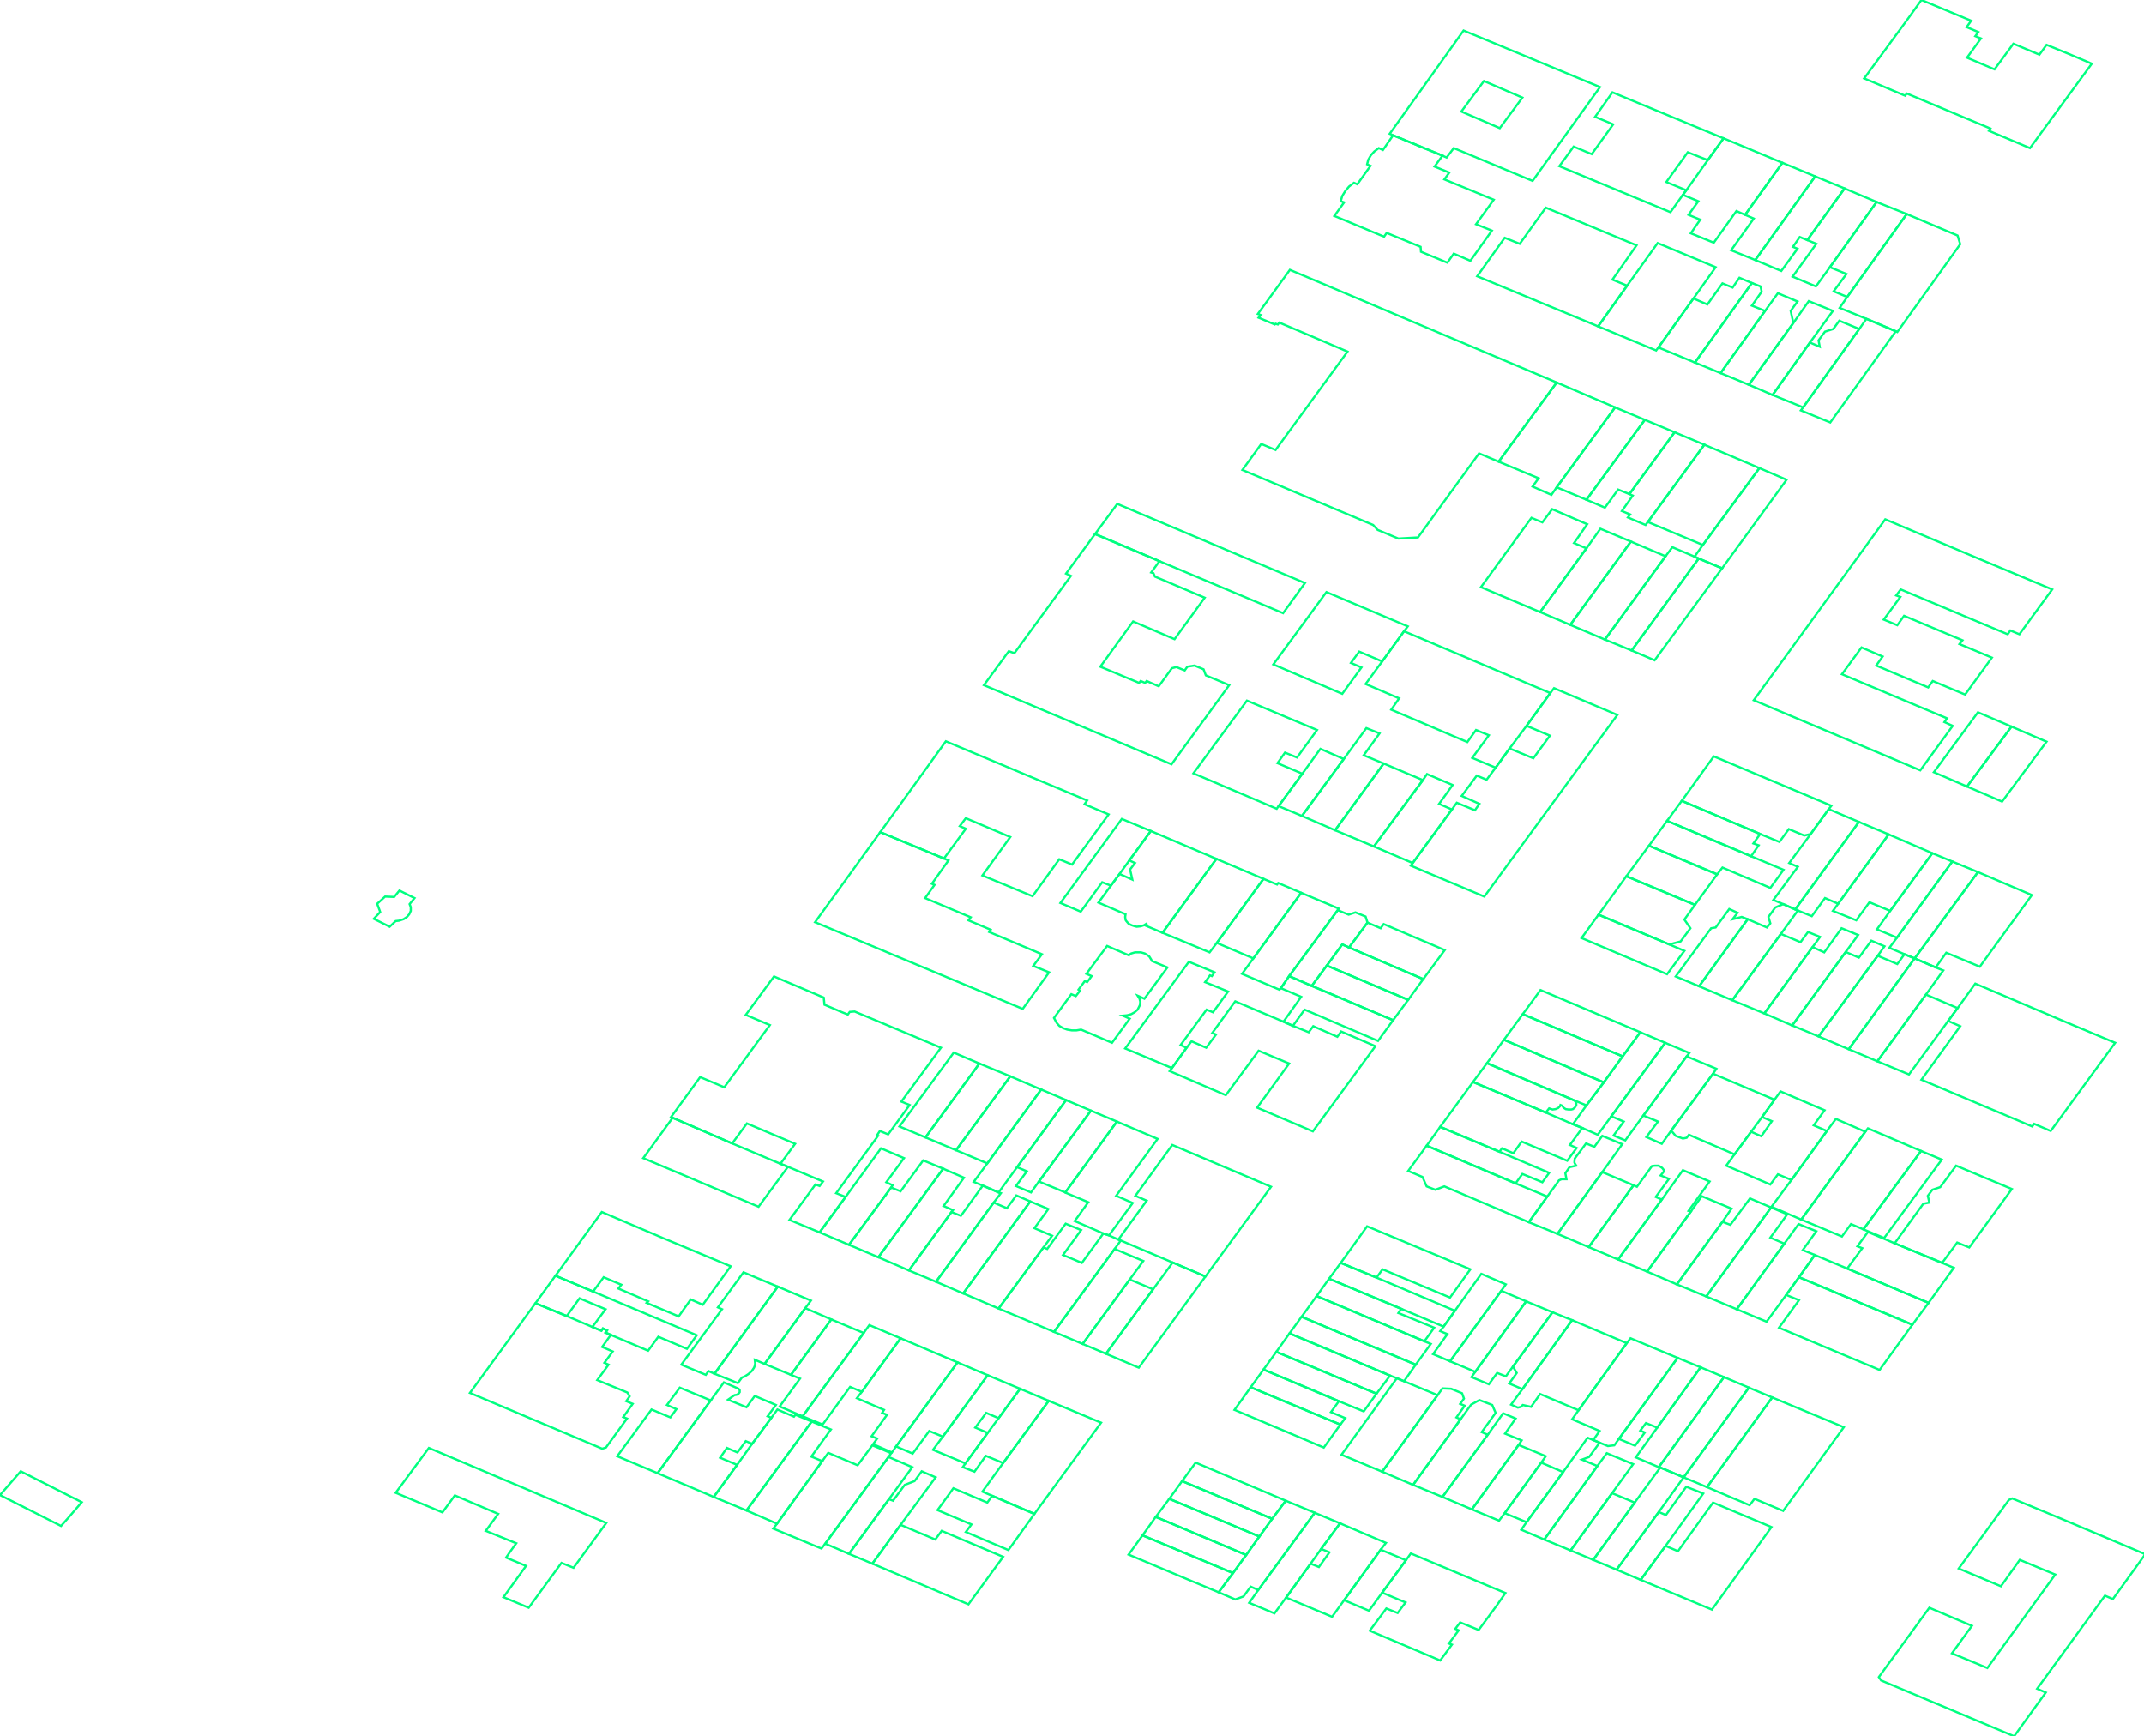<?xml version="1.0" encoding="iso-8859-1" standalone="no"?>
<!DOCTYPE svg PUBLIC "-//W3C//DTD SVG 1.0//EN" "http://www.w3.org/TR/2001/REC-SVG-20010904/DTD/svg10.dtd">
<svg xmlns="http://www.w3.org/2000/svg" width="988" height="800">
<path style="fill:rgb(255, 0, 0);fill-opacity:0;fill-rule:evenodd;stroke:rgb(0, 255, 128);stroke-width:1;" d="M 572.52, 216.54 L 581.203, 204.558 L 587.801, 207.337 L 620.968, 162.014 L 589.538, 148.643 L 588.843, 149.512 L 587.801, 149.164 L 587.454, 149.512 L 579.987, 146.386 L 581.029, 145.17 L 579.64, 144.649 L 594.4, 124.333 L 717.343, 176.254 L 690.601, 212.72 L 681.572, 208.9 L 653.44, 247.623 L 644.411, 248.144 L 634.86, 244.15 L 632.776, 241.893 L 572.52, 216.54 z "/>
<path style="fill:rgb(0, 255, 0);fill-opacity:0;fill-rule:evenodd;stroke:rgb(0, 255, 128);stroke-width:1;" d="M 808.161, 322.639 L 868.765, 239.288 L 911.656, 257.348 L 945.691, 271.587 L 930.584, 292.251 L 926.416, 290.514 L 925.201, 292.251 L 875.885, 271.587 L 873.801, 274.365 L 875.711, 275.06 L 868.07, 285.479 L 874.322, 288.083 L 877.447, 283.742 L 904.363, 295.029 L 902.974, 296.766 L 917.908, 303.017 L 905.578, 320.035 L 890.645, 313.783 L 888.561, 316.735 L 864.597, 306.664 L 867.549, 302.496 L 857.825, 298.329 L 848.795, 310.658 L 897.243, 330.975 L 896.028, 332.711 L 899.848, 334.448 L 884.914, 354.938 L 808.161, 322.639 z "/>
<path style="fill:rgb(0, 0, 255);fill-opacity:0;fill-rule:evenodd;stroke:rgb(0, 255, 128);stroke-width:1;" d="M 309.095, 514.869 L 322.639, 496.288 L 333.753, 500.977 L 354.764, 472.325 L 343.651, 467.636 L 356.675, 449.924 L 379.596, 459.648 L 379.944, 462.948 L 388.105, 466.421 L 390.71, 467.463 L 391.578, 466.247 L 393.835, 466.073 L 433.601, 482.744 L 415.368, 507.575 L 419.188, 509.138 L 409.29, 522.683 L 405.47, 521.12 L 404.081, 523.204 L 404.602, 523.377 L 385.327, 549.772 L 389.668, 551.509 L 377.686, 567.832 L 363.794, 562.101 L 375.776, 545.778 L 377.686, 546.473 L 379.249, 544.389 L 363.1, 537.617 L 359.627, 536.227 L 366.399, 527.024 L 344.172, 517.647 L 337.4, 526.85 L 309.963, 515.042 L 309.095, 514.869 z "/>
<path style="fill:rgb(255, 255, 0);fill-opacity:0;fill-rule:evenodd;stroke:rgb(0, 255, 128);stroke-width:1;" d="M 453.397, 315.694 L 464.858, 300.065 L 467.463, 300.933 L 493.51, 265.335 L 491.252, 264.293 L 504.623, 246.06 L 534.317, 258.563 L 530.497, 263.773 L 531.539, 264.12 L 532.234, 265.683 L 555.155, 275.407 L 541.263, 294.508 L 522.162, 286.347 L 507.054, 307.185 L 524.94, 314.652 L 525.635, 313.783 L 527.719, 314.652 L 528.413, 313.783 L 533.97, 316.214 L 540.048, 307.879 L 542.132, 307.358 L 545.952, 308.921 L 547.167, 307.185 L 550.467, 306.664 L 554.634, 308.4 L 555.676, 311.179 L 566.442, 315.694 L 539.874, 352.16 L 453.397, 315.694 z "/>
<path style="fill:rgb(255, 0, 0);fill-opacity:0;fill-rule:evenodd;stroke:rgb(0, 255, 128);stroke-width:1;" d="M 865.813, 772.737 L 889.082, 740.786 L 908.704, 749.121 L 899.501, 761.797 L 915.824, 768.57 L 947.081, 725.505 L 930.758, 718.732 L 922.075, 730.888 L 902.626, 722.726 L 925.722, 691.122 L 927.285, 690.428 L 950.727, 700.152 L 988.583, 716.128 L 973.649, 736.792 L 970.002, 735.229 L 938.745, 778.12 L 942.739, 779.857 L 928.153, 800 L 866.855, 774.3 L 865.813, 772.737 z "/>
<path style="fill:rgb(0, 255, 0);fill-opacity:0;fill-rule:evenodd;stroke:rgb(0, 255, 128);stroke-width:1;" d="M 375.602, 424.919 L 405.644, 383.417 L 434.99, 395.572 L 437.074, 396.44 L 429.433, 407.206 L 430.649, 407.727 L 426.308, 413.805 L 447.319, 422.661 L 446.277, 424.05 L 456.523, 428.392 L 455.828, 429.433 L 480.139, 439.679 L 476.145, 445.062 L 483.438, 448.014 L 471.283, 464.858 L 375.602, 424.919 z "/>
<path style="fill:rgb(0, 0, 255);fill-opacity:0;fill-rule:evenodd;stroke:rgb(0, 255, 128);stroke-width:1;" d="M 405.644, 383.417 L 435.858, 341.567 L 500.977, 368.83 L 499.761, 370.567 L 510.875, 375.255 L 494.031, 398.35 L 488.127, 395.919 L 475.798, 412.937 L 452.702, 403.386 L 465.552, 385.674 L 445.062, 376.992 L 442.283, 380.638 L 445.062, 381.854 L 434.99, 395.572 L 405.644, 383.417 z "/>
<path style="fill:rgb(255, 255, 0);fill-opacity:0;fill-rule:evenodd;stroke:rgb(0, 255, 128);stroke-width:1;" d="M 885.435, 497.504 L 903.321, 472.846 L 897.764, 470.415 L 902.105, 464.511 L 910.267, 453.223 L 950.727, 470.415 L 974.691, 480.486 L 944.997, 521.12 L 937.356, 517.821 L 936.488, 519.036 L 885.435, 497.504 z "/>
<path style="fill:rgb(255, 0, 0);fill-opacity:0;fill-rule:evenodd;stroke:rgb(0, 255, 128);stroke-width:1;" d="M 650.141, 398.871 L 651.009, 397.656 L 669.069, 372.998 L 671.326, 369.872 L 679.661, 373.345 L 681.745, 370.393 L 673.584, 366.746 L 680.53, 357.369 L 685.044, 359.279 L 689.212, 353.723 L 695.637, 344.867 L 706.577, 349.381 L 714.217, 338.962 L 703.451, 334.448 L 714.391, 319.34 L 716.128, 317.083 L 745.301, 329.412 L 734.708, 343.825 L 684.003, 413.11 L 650.141, 398.871 z "/>
<path style="fill:rgb(0, 255, 0);fill-opacity:0;fill-rule:evenodd;stroke:rgb(0, 255, 128);stroke-width:1;" d="M 216.54, 641.806 L 246.755, 600.478 L 261.168, 606.382 L 272.976, 611.417 L 277.143, 613.154 L 277.838, 612.112 L 279.748, 612.98 L 279.054, 614.022 L 281.485, 615.064 L 277.491, 620.621 L 282.353, 622.705 L 278.533, 627.914 L 280.443, 628.782 L 275.233, 635.902 L 289.125, 641.632 L 290.167, 643.369 L 288.604, 645.626 L 291.556, 646.842 L 287.215, 652.919 L 288.952, 653.614 L 279.227, 666.985 L 277.491, 667.506 L 216.54, 641.806 z "/>
<path style="fill:rgb(0, 0, 255);fill-opacity:0;fill-rule:evenodd;stroke:rgb(0, 255, 128);stroke-width:1;" d="M 539.006, 493.51 L 540.048, 492.121 L 546.82, 482.744 L 549.077, 479.792 L 555.85, 482.744 L 560.365, 476.666 L 558.628, 475.971 L 569.221, 461.385 L 591.448, 470.762 L 595.789, 472.672 L 603.082, 475.624 L 605.166, 472.846 L 616.28, 477.708 L 618.016, 475.277 L 633.818, 482.049 L 604.992, 521.294 L 579.292, 510.354 L 594.053, 490.037 L 579.987, 484.133 L 564.88, 504.623 L 539.006, 493.51 z "/>
<path style="fill:rgb(255, 255, 0);fill-opacity:0;fill-rule:evenodd;stroke:rgb(0, 255, 128);stroke-width:1;" d="M 629.303, 315.173 L 636.944, 304.754 L 647.015, 290.862 L 714.391, 319.34 L 703.451, 334.448 L 695.637, 344.867 L 689.212, 353.723 L 678.446, 349.208 L 686.086, 338.789 L 680.182, 336.358 L 676.188, 341.914 L 641.111, 326.981 L 644.758, 321.771 L 629.303, 315.173 z "/>
<path style="fill:rgb(255, 0, 0);fill-opacity:0;fill-rule:evenodd;stroke:rgb(0, 255, 128);stroke-width:1;" d="M 182.331, 687.823 L 197.612, 667.159 L 279.401, 701.715 L 264.293, 722.379 L 258.737, 720.122 L 243.629, 740.786 L 231.995, 735.924 L 242.414, 721.511 L 233.21, 717.69 L 235.12, 714.912 L 237.899, 711.092 L 223.833, 705.361 L 229.564, 697.547 L 209.594, 689.038 L 203.864, 696.853 L 182.331, 687.823 z "/>
<path style="fill:rgb(0, 255, 0);fill-opacity:0;fill-rule:evenodd;stroke:rgb(0, 255, 128);stroke-width:1;" d="M 614.89, 99.501 L 619.405, 93.249 L 617.842, 92.728 L 618.537, 90.297 L 619.926, 88.04 L 621.663, 85.956 L 623.92, 84.22 L 625.483, 84.914 L 631.561, 76.406 L 629.998, 75.711 L 630.519, 73.627 L 631.734, 71.543 L 633.297, 69.807 L 635.381, 68.244 L 637.291, 69.112 L 641.98, 62.34 L 664.728, 71.717 L 661.081, 76.753 L 667.853, 79.531 L 665.596, 82.657 L 688.344, 92.034 L 680.182, 103.321 L 687.476, 106.273 L 677.578, 120.165 L 669.937, 116.866 L 666.985, 121.033 L 654.83, 115.997 L 654.656, 113.74 L 639.028, 107.315 L 637.812, 109.051 L 614.89, 99.501 z "/>
<path style="fill:rgb(0, 0, 255);fill-opacity:0;fill-rule:evenodd;stroke:rgb(0, 255, 128);stroke-width:1;" d="M 515.39, 571.131 L 528.413, 553.245 L 523.204, 550.988 L 540.221, 527.545 L 585.717, 546.82 L 555.502, 588.148 L 540.395, 581.723 L 515.39, 571.131 z "/>
<path style="fill:rgb(255, 255, 0);fill-opacity:0;fill-rule:evenodd;stroke:rgb(0, 255, 128);stroke-width:1;" d="M 680.703, 127.285 L 693.38, 109.572 L 700.326, 112.351 L 712.307, 95.68 L 754.157, 113.045 L 743.043, 128.847 L 749.815, 131.626 L 736.445, 150.38 L 680.703, 127.285 z "/>
<path style="fill:rgb(255, 0, 0);fill-opacity:0;fill-rule:evenodd;stroke:rgb(0, 255, 128);stroke-width:1;" d="M 255.958, 587.801 L 277.317, 558.455 L 305.448, 570.436 L 336.705, 583.46 L 323.855, 601.172 L 318.298, 598.741 L 312.741, 606.555 L 297.981, 600.304 L 298.676, 599.609 L 284.958, 593.705 L 286.347, 591.969 L 278.185, 588.496 L 273.323, 595.094 L 255.958, 587.801 z "/>
<path style="fill:rgb(0, 255, 0);fill-opacity:0;fill-rule:evenodd;stroke:rgb(0, 255, 128);stroke-width:1;" d="M 718.559, 76.579 L 725.157, 67.549 L 733.493, 71.022 L 743.39, 57.304 L 735.055, 53.831 L 743.043, 42.544 L 794.27, 63.729 L 786.976, 73.801 L 777.773, 70.154 L 767.875, 83.872 L 777.078, 87.693 L 775.516, 89.776 L 769.785, 97.764 L 718.559, 76.579 z "/>
<path style="fill:rgb(0, 0, 255);fill-opacity:0;fill-rule:evenodd;stroke:rgb(0, 255, 128);stroke-width:1;" d="M 786.629, 685.218 L 816.67, 643.89 L 849.664, 657.608 L 821.706, 696.158 L 808.509, 690.601 L 806.251, 693.553 L 786.629, 685.218 z "/>
<path style="fill:rgb(255, 255, 0);fill-opacity:0;fill-rule:evenodd;stroke:rgb(0, 255, 128);stroke-width:1;" d="M 631.213, 751.378 L 638.854, 741.133 L 644.063, 743.217 L 647.71, 738.355 L 636.944, 733.84 L 647.884, 718.906 L 650.141, 715.78 L 693.727, 734.013 L 689.733, 739.744 L 681.398, 751.031 L 672.889, 747.558 L 670.632, 750.51 L 672.194, 751.205 L 667.68, 757.282 L 669.069, 757.803 L 663.686, 765.097 L 631.213, 751.378 z "/>
<path style="fill:rgb(255, 0, 0);fill-opacity:0;fill-rule:evenodd;stroke:rgb(0, 255, 128);stroke-width:1;" d="M 504.623, 246.06 L 514.869, 232.168 L 601.346, 268.635 L 591.274, 282.527 L 534.317, 258.563 L 504.623, 246.06 z "/>
<path style="fill:rgb(0, 255, 0);fill-opacity:0;fill-rule:evenodd;stroke:rgb(0, 255, 128);stroke-width:1;" d="M 549.946, 356.327 L 574.604, 322.813 L 606.903, 336.358 L 597.699, 349.034 L 592.142, 346.777 L 588.669, 351.639 L 600.13, 356.501 L 589.19, 371.435 L 588.322, 372.65 L 549.946, 356.327 z "/>
<path style="fill:rgb(0, 0, 255);fill-opacity:0;fill-rule:evenodd;stroke:rgb(0, 255, 128);stroke-width:1;" d="M 847.753, 141.871 L 851.226, 136.835 L 878.663, 98.632 L 902.105, 108.53 L 903.321, 112.524 L 874.322, 152.985 L 873.627, 152.637 L 860.082, 146.907 L 847.753, 141.871 z "/>
<path style="fill:rgb(255, 255, 0);fill-opacity:0;fill-rule:evenodd;stroke:rgb(0, 255, 128);stroke-width:1;" d="M 586.759, 306.143 L 611.244, 272.802 L 648.752, 288.604 L 647.015, 290.862 L 636.944, 304.754 L 626.351, 300.239 L 622.531, 305.448 L 627.393, 307.532 L 618.537, 319.687 L 586.759, 306.143 z "/>
<path style="fill:rgb(255, 0, 0);fill-opacity:0;fill-rule:evenodd;stroke:rgb(0, 255, 128);stroke-width:1;" d="M 756.067, 727.936 L 767.528, 712.307 L 773.258, 714.738 L 789.407, 692.338 L 816.323, 703.625 L 788.886, 741.654 L 756.067, 727.936 z "/>
<path style="fill:rgb(0, 255, 0);fill-opacity:0;fill-rule:evenodd;stroke:rgb(0, 255, 128);stroke-width:1;" d="M 774.995, 369.004 L 789.755, 348.513 L 843.933, 371.261 L 842.718, 372.824 L 834.382, 384.285 L 831.43, 384.979 L 824.311, 382.027 L 819.97, 387.931 L 811.114, 384.285 L 774.995, 369.004 z "/>
<path style="fill:rgb(0, 0, 255);fill-opacity:0;fill-rule:evenodd;stroke:rgb(0, 255, 128);stroke-width:1;" d="M 690.601, 212.72 L 717.343, 176.254 L 744.259, 187.714 L 717.343, 224.528 L 714.912, 228.001 L 706.23, 224.181 L 709.008, 220.36 L 690.601, 212.72 z "/>
<path style="fill:rgb(255, 255, 0);fill-opacity:0;fill-rule:evenodd;stroke:rgb(0, 255, 128);stroke-width:1;" d="M 736.445, 150.38 L 749.815, 131.626 L 763.881, 112.003 L 790.623, 123.117 L 780.378, 137.53 L 764.228, 160.104 L 763.186, 161.493 L 736.445, 150.38 z "/>
<path style="fill:rgb(255, 0, 0);fill-opacity:0;fill-rule:evenodd;stroke:rgb(0, 255, 128);stroke-width:1;" d="M 819.796, 611.765 L 828.999, 599.088 L 823.095, 596.657 L 828.999, 588.496 L 881.268, 610.376 L 866.16, 631.213 L 819.796, 611.765 z "/>
<path style="fill:rgb(0, 255, 0);fill-opacity:0;fill-rule:evenodd;stroke:rgb(0, 255, 128);stroke-width:1;" d="M 452.702, 687.302 L 462.253, 674.105 L 483.265, 645.453 L 507.402, 655.524 L 476.666, 697.547 L 457.217, 689.212 L 452.702, 687.302 z "/>
<path style="fill:rgb(0, 0, 255);fill-opacity:0;fill-rule:evenodd;stroke:rgb(0, 255, 128);stroke-width:1;" d="M 506.186, 415.889 L 511.917, 408.075 L 515.911, 402.692 L 521.815, 405.296 L 520.773, 400.608 L 523.03, 397.656 L 520.425, 396.44 L 530.323, 382.896 L 560.538, 395.746 L 535.707, 429.781 L 527.892, 426.481 L 528.587, 425.44 L 527.198, 426.308 L 525.635, 426.829 L 523.898, 427.002 L 523.03, 426.829 L 521.467, 426.308 L 520.078, 425.613 L 519.036, 424.398 L 518.689, 423.877 L 518.515, 422.488 L 518.689, 421.272 L 506.186, 415.889 z "/>
<path style="fill:rgb(255, 255, 0);fill-opacity:0;fill-rule:evenodd;stroke:rgb(0, 255, 128);stroke-width:1;" d="M 830.041, 561.928 L 859.562, 521.467 L 860.777, 519.904 L 885.262, 530.323 L 858.693, 566.442 L 852.963, 564.011 L 848.795, 569.742 L 830.041, 561.928 z "/>
<path style="fill:rgb(255, 0, 0);fill-opacity:0;fill-rule:evenodd;stroke:rgb(0, 255, 128);stroke-width:1;" d="M 296.418, 533.623 L 309.963, 515.042 L 337.4, 526.85 L 359.627, 536.227 L 363.1, 537.617 L 349.555, 556.023 L 296.418, 533.623 z "/>
<path style="fill:rgb(0, 255, 0);fill-opacity:0;fill-rule:evenodd;stroke:rgb(0, 255, 128);stroke-width:1;" d="M 303.017, 678.793 L 327.502, 645.279 L 333.579, 636.944 L 340.004, 639.722 L 340.352, 639.896 L 340.873, 640.59 L 340.873, 641.459 L 340.352, 642.153 L 339.483, 642.674 L 338.442, 642.848 L 335.489, 644.932 L 343.998, 648.405 L 347.819, 643.195 L 357.543, 647.363 L 353.723, 652.572 L 355.459, 653.267 L 346.603, 665.249 L 343.651, 664.033 L 339.831, 669.242 L 334.969, 667.159 L 331.843, 671.674 L 339.657, 674.973 L 328.891, 689.733 L 303.017, 678.793 z "/>
<path style="fill:rgb(0, 0, 255);fill-opacity:0;fill-rule:evenodd;stroke:rgb(0, 255, 128);stroke-width:1;" d="M 682.44, 270.545 L 705.709, 238.593 L 710.745, 240.677 L 715.259, 234.6 L 731.409, 241.545 L 725.331, 250.228 L 731.061, 252.659 L 709.703, 282.006 L 682.44, 270.545 z "/>
<path style="fill:rgb(255, 255, 0);fill-opacity:0;fill-rule:evenodd;stroke:rgb(0, 255, 128);stroke-width:1;" d="M 663.686, 519.21 L 678.793, 498.546 L 712.307, 512.611 L 724.81, 517.994 L 729.151, 519.731 L 723.421, 527.545 L 726.547, 528.934 L 722.205, 534.838 L 701.194, 525.982 L 697.374, 531.365 L 692.164, 529.108 L 690.949, 530.671 L 663.686, 519.21 z "/>
<path style="fill:rgb(255, 0, 0);fill-opacity:0;fill-rule:evenodd;stroke:rgb(0, 255, 128);stroke-width:1;" d="M 873.106, 572.867 L 886.303, 554.634 L 889.082, 554.113 L 888.387, 550.988 L 890.471, 548.209 L 894.118, 546.994 L 901.411, 537.096 L 927.111, 547.862 L 907.489, 574.778 L 901.932, 572.52 L 894.986, 581.897 L 873.106, 572.867 z "/>
<path style="fill:rgb(0, 255, 0);fill-opacity:0;fill-rule:evenodd;stroke:rgb(0, 255, 128);stroke-width:1;" d="M 485.696, 469.025 L 493.684, 458.086 L 495.767, 458.954 L 497.677, 456.523 L 496.983, 456.002 L 499.935, 452.008 L 500.977, 452.529 L 503.061, 449.75 L 500.629, 448.708 L 510.18, 435.858 L 520.252, 440.2 L 520.425, 439.852 L 521.294, 439.331 L 523.03, 438.811 L 523.898, 438.811 L 525.809, 438.811 L 527.545, 439.331 L 528.413, 439.852 L 529.629, 440.721 L 530.497, 442.11 L 530.844, 442.804 L 537.964, 445.756 L 527.371, 460.169 L 524.246, 458.78 L 525.114, 460.169 L 525.461, 461.558 L 525.288, 463.121 L 524.593, 464.511 L 524.246, 465.205 L 522.857, 466.421 L 521.294, 467.289 L 519.384, 467.81 L 517.473, 467.984 L 520.599, 469.373 L 512.438, 480.486 L 498.198, 474.409 L 496.115, 474.756 L 493.857, 474.756 L 491.773, 474.409 L 489.863, 473.714 L 488.127, 472.672 L 486.911, 471.283 L 485.696, 469.025 z "/>
<path style="fill:rgb(0, 0, 255);fill-opacity:0;fill-rule:evenodd;stroke:rgb(0, 255, 128);stroke-width:1;" d="M 460.169, 602.909 L 480.834, 574.778 L 482.57, 575.472 L 491.079, 563.838 L 498.198, 566.79 L 489.863, 578.25 L 498.546, 581.897 L 508.444, 568.353 L 511.048, 569.221 L 516.432, 571.652 L 513.653, 575.472 L 485.696, 613.675 L 460.169, 602.909 z "/>
<path style="fill:rgb(255, 255, 0);fill-opacity:0;fill-rule:evenodd;stroke:rgb(0, 255, 128);stroke-width:1;" d="M 401.997, 720.469 L 415.021, 702.583 L 430.996, 709.355 L 433.948, 705.361 L 462.253, 717.343 L 446.277, 739.223 L 401.997, 720.469 z "/>
<path style="fill:rgb(255, 0, 0);fill-opacity:0;fill-rule:evenodd;stroke:rgb(0, 255, 128);stroke-width:1;" d="M 759.366, 240.504 L 785.414, 204.906 L 810.766, 215.672 L 784.719, 251.096 L 759.366, 240.504 z "/>
<path style="fill:rgb(0, 255, 0);fill-opacity:0;fill-rule:evenodd;stroke:rgb(0, 255, 128);stroke-width:1;" d="M 882.31, 441.589 L 911.483, 401.823 L 936.314, 412.416 L 912.351, 445.409 L 896.896, 438.984 L 892.034, 445.756 L 882.31, 441.589 z "/>
<path style="fill:rgb(0, 0, 255);fill-opacity:0;fill-rule:evenodd;stroke:rgb(0, 255, 128);stroke-width:1;" d="M 394.877, 644.237 L 397.135, 641.285 L 415.021, 616.627 L 441.242, 627.74 L 412.937, 666.464 L 411.027, 669.242 L 402.344, 665.422 L 404.254, 662.817 L 401.65, 661.776 L 408.769, 651.878 L 406.512, 651.009 L 407.38, 649.62 L 394.877, 644.237 z "/>
<path style="fill:rgb(255, 255, 0);fill-opacity:0;fill-rule:evenodd;stroke:rgb(0, 255, 128);stroke-width:1;" d="M 775.516, 89.776 L 777.078, 87.693 L 786.976, 73.801 L 794.27, 63.729 L 821.359, 75.016 L 804.168, 98.98 L 800.174, 97.243 L 789.755, 111.83 L 779.162, 107.489 L 783.503, 101.237 L 778.12, 98.98 L 782.635, 92.728 L 775.516, 89.776 z "/>
<path style="fill:rgb(255, 0, 0);fill-opacity:0;fill-rule:evenodd;stroke:rgb(0, 255, 128);stroke-width:1;" d="M 356.327, 704.32 L 358.064, 702.062 L 378.902, 673.236 L 381.68, 669.416 L 395.225, 675.147 L 401.997, 665.943 L 410.679, 669.59 L 409.464, 671.326 L 380.291, 711.265 L 378.554, 713.523 L 356.327, 704.32 z "/>
<path style="fill:rgb(0, 255, 0);fill-opacity:0;fill-rule:evenodd;stroke:rgb(0, 255, 128);stroke-width:1;" d="M 724.463, 653.961 L 727.415, 649.794 L 749.642, 618.884 L 751.378, 616.627 L 773.084, 625.657 L 745.995, 662.991 L 743.911, 665.943 L 740.959, 666.29 L 737.139, 664.728 L 734.187, 663.512 L 737.139, 659.344 L 724.463, 653.961 z "/>
<path style="fill:rgb(0, 0, 255);fill-opacity:0;fill-rule:evenodd;stroke:rgb(0, 255, 128);stroke-width:1;" d="M 696.332, 647.189 L 701.541, 640.069 L 724.463, 608.292 L 749.642, 618.884 L 727.415, 649.794 L 709.703, 642.327 L 705.535, 648.231 L 701.715, 647.363 L 700.847, 648.231 L 699.457, 648.578 L 696.332, 647.189 z "/>
<path style="fill:rgb(255, 255, 0);fill-opacity:0;fill-rule:evenodd;stroke:rgb(0, 255, 128);stroke-width:1;" d="M 795.485, 537.096 L 799.305, 531.886 L 806.946, 521.467 L 811.634, 523.551 L 816.497, 516.605 L 811.982, 514.695 L 817.712, 506.707 L 820.491, 502.887 L 840.807, 511.569 L 835.772, 518.515 L 841.849, 521.12 L 825.526, 543.694 L 819.275, 541.09 L 815.802, 545.778 L 795.485, 537.096 z "/>
<path style="fill:rgb(255, 0, 0);fill-opacity:0;fill-rule:evenodd;stroke:rgb(0, 255, 128);stroke-width:1;" d="M 490.731, 549.425 L 490.905, 549.425 L 514.695, 516.779 L 533.449, 524.767 L 514.348, 550.988 L 521.988, 554.287 L 511.048, 569.221 L 508.444, 568.353 L 495.246, 562.622 L 501.498, 553.94 L 490.731, 549.425 z "/>
<path style="fill:rgb(0, 255, 0);fill-opacity:0;fill-rule:evenodd;stroke:rgb(0, 255, 128);stroke-width:1;" d="M 518.515, 483.091 L 547.862, 443.152 L 559.67, 448.014 L 558.455, 449.75 L 557.586, 449.403 L 555.329, 452.529 L 565.921, 456.87 L 558.975, 466.421 L 556.023, 465.205 L 544.042, 481.528 L 546.82, 482.744 L 540.048, 492.121 L 518.515, 483.091 z "/>
<path style="fill:rgb(0, 0, 255);fill-opacity:0;fill-rule:evenodd;stroke:rgb(0, 255, 128);stroke-width:1;" d="M 535.707, 429.781 L 560.538, 395.746 L 582.244, 404.949 L 560.712, 434.469 L 557.413, 438.811 L 535.707, 429.781 z "/>
<path style="fill:rgb(255, 255, 0);fill-opacity:0;fill-rule:evenodd;stroke:rgb(0, 255, 128);stroke-width:1;" d="M 770.132, 520.946 L 789.407, 494.725 L 817.712, 506.707 L 811.982, 514.695 L 806.946, 521.467 L 799.305, 531.886 L 778.294, 522.857 L 777.252, 524.246 L 775.516, 524.593 L 772.216, 523.377 L 770.132, 520.946 z "/>
<path style="fill:rgb(255, 0, 0);fill-opacity:0;fill-rule:evenodd;stroke:rgb(0, 255, 128);stroke-width:1;" d="M 592.663, 736.097 L 603.951, 720.469 L 607.771, 722.032 L 612.633, 715.259 L 608.813, 713.697 L 617.495, 701.888 L 638.68, 710.918 L 636.249, 714.044 L 619.405, 737.313 L 613.848, 744.953 L 592.663, 736.097 z "/>
<path style="fill:rgb(0, 255, 0);fill-opacity:0;fill-rule:evenodd;stroke:rgb(0, 255, 128);stroke-width:1;" d="M 617.842, 581.897 L 629.998, 565.053 L 677.578, 584.849 L 668.201, 597.873 L 637.117, 584.849 L 634.339, 588.669 L 617.842, 581.897 z "/>
<path style="fill:rgb(0, 0, 255);fill-opacity:0;fill-rule:evenodd;stroke:rgb(0, 255, 128);stroke-width:1;" d="M 648.926, 539.527 L 657.434, 527.892 L 698.415, 545.257 L 713.002, 551.335 L 704.493, 563.143 L 665.596, 546.646 L 661.428, 548.209 L 657.434, 546.646 L 655.524, 542.305 L 648.926, 539.527 z "/>
<path style="fill:rgb(255, 255, 0);fill-opacity:0;fill-rule:evenodd;stroke:rgb(0, 255, 128);stroke-width:1;" d="M 618.19, 670.284 L 643.716, 635.034 L 647.015, 636.423 L 662.47, 642.848 L 636.944, 678.099 L 618.19, 670.284 z "/>
<path style="fill:rgb(255, 0, 0);fill-opacity:0;fill-rule:evenodd;stroke:rgb(0, 255, 128);stroke-width:1;" d="M 572.346, 448.708 L 577.556, 441.589 L 599.609, 411.374 L 616.974, 418.667 L 616.453, 419.362 L 594.053, 449.75 L 590.232, 455.307 L 589.538, 456.002 L 572.346, 448.708 z "/>
<path style="fill:rgb(0, 255, 0);fill-opacity:0;fill-rule:evenodd;stroke:rgb(0, 255, 128);stroke-width:1;" d="M 509.659, 623.746 L 531.365, 594.053 L 540.395, 581.723 L 555.502, 588.148 L 524.767, 630.171 L 509.659, 623.746 z "/>
<path style="fill:rgb(0, 0, 255);fill-opacity:0;fill-rule:evenodd;stroke:rgb(0, 255, 128);stroke-width:1;" d="M 246.755, 600.478 L 255.958, 587.801 L 273.323, 595.094 L 321.077, 615.238 L 316.562, 621.489 L 303.364, 615.932 L 298.676, 622.357 L 281.485, 615.064 L 279.054, 614.022 L 279.748, 612.98 L 277.838, 612.112 L 277.143, 613.154 L 272.976, 611.417 L 279.054, 603.256 L 267.072, 598.22 L 261.168, 606.382 L 246.755, 600.478 z "/>
<path style="fill:rgb(255, 255, 0);fill-opacity:0;fill-rule:evenodd;stroke:rgb(0, 255, 128);stroke-width:1;" d="M 844.628, 419.709 L 847.059, 416.41 L 870.328, 384.458 L 890.471, 393.141 L 871.022, 419.709 L 861.472, 415.715 L 855.394, 424.05 L 844.628, 419.709 z "/>
<path style="fill:rgb(255, 0, 0);fill-opacity:0;fill-rule:evenodd;stroke:rgb(0, 255, 128);stroke-width:1;" d="M 443.846, 595.963 L 474.756, 553.592 L 483.091, 557.065 L 476.666, 565.921 L 484.827, 569.394 L 480.834, 574.778 L 460.169, 602.909 L 443.846, 595.963 z "/>
<path style="fill:rgb(0, 255, 0);fill-opacity:0;fill-rule:evenodd;stroke:rgb(0, 255, 128);stroke-width:1;" d="M 851.226, 584.502 L 858.172, 575.125 L 855.915, 574.257 L 860.777, 567.658 L 873.106, 572.867 L 894.986, 581.897 L 900.369, 584.155 L 888.735, 600.304 L 851.226, 584.502 z "/>
<path style="fill:rgb(0, 0, 255);fill-opacity:0;fill-rule:evenodd;stroke:rgb(0, 255, 128);stroke-width:1;" d="M 328.891, 689.733 L 339.657, 674.973 L 346.603, 665.249 L 355.459, 653.267 L 358.237, 649.446 L 365.878, 652.746 L 366.573, 651.878 L 374.04, 655.003 L 343.998, 695.984 L 328.891, 689.733 z "/>
<path style="fill:rgb(255, 255, 0);fill-opacity:0;fill-rule:evenodd;stroke:rgb(0, 255, 128);stroke-width:1;" d="M 723.595, 287.91 L 751.552, 249.533 L 767.528, 256.306 L 739.57, 294.682 L 723.595, 287.91 z "/>
<path style="fill:rgb(255, 0, 0);fill-opacity:0;fill-rule:evenodd;stroke:rgb(0, 255, 128);stroke-width:1;" d="M 313.957, 628.782 L 332.711, 603.256 L 330.801, 602.388 L 342.609, 586.238 L 358.411, 592.837 L 329.238, 632.95 L 326.46, 631.734 L 325.244, 633.471 L 313.957, 628.782 z "/>
<path style="fill:rgb(0, 255, 0);fill-opacity:0;fill-rule:evenodd;stroke:rgb(0, 255, 128);stroke-width:1;" d="M 736.618, 421.446 L 749.468, 403.733 L 781.072, 416.931 L 776.21, 423.703 L 778.988, 427.697 L 774.474, 433.775 L 769.264, 435.164 L 736.618, 421.446 z "/>
<path style="fill:rgb(0, 0, 255);fill-opacity:0;fill-rule:evenodd;stroke:rgb(0, 255, 128);stroke-width:1;" d="M 329.238, 632.95 L 358.411, 592.837 L 373.692, 599.262 L 371.087, 602.735 L 352.333, 628.435 L 347.819, 626.525 L 347.992, 628.261 L 347.819, 629.303 L 347.471, 630.171 L 346.429, 631.734 L 344.867, 633.124 L 342.956, 634.339 L 341.914, 634.686 L 340.004, 637.291 L 329.238, 632.95 z "/>
<path style="fill:rgb(255, 255, 0);fill-opacity:0;fill-rule:evenodd;stroke:rgb(0, 255, 128);stroke-width:1;" d="M 829.868, 189.104 L 830.909, 187.714 L 856.783, 151.595 L 860.082, 146.907 L 873.627, 152.637 L 843.412, 194.66 L 829.868, 189.104 z "/>
<path style="fill:rgb(255, 0, 0);fill-opacity:0;fill-rule:evenodd;stroke:rgb(0, 255, 128);stroke-width:1;" d="M 782.982, 454.439 L 805.383, 423.529 L 814.239, 427.35 L 815.802, 425.44 L 814.934, 422.488 L 818.059, 418.146 L 821.706, 416.583 L 827.263, 419.015 L 828.478, 419.535 L 820.664, 430.302 L 798.264, 460.864 L 782.982, 454.439 z "/>
<path style="fill:rgb(0, 255, 0);fill-opacity:0;fill-rule:evenodd;stroke:rgb(0, 255, 128);stroke-width:1;" d="M 816.323, 556.023 L 825.526, 543.694 L 841.849, 521.12 L 846.017, 515.563 L 859.562, 521.467 L 830.041, 561.928 L 816.323, 556.023 z "/>
<path style="fill:rgb(0, 0, 255);fill-opacity:0;fill-rule:evenodd;stroke:rgb(0, 255, 128);stroke-width:1;" d="M 615.238, 382.548 L 637.638, 351.812 L 655.698, 359.453 L 633.124, 390.015 L 615.238, 382.548 z "/>
<path style="fill:rgb(255, 255, 0);fill-opacity:0;fill-rule:evenodd;stroke:rgb(0, 255, 128);stroke-width:1;" d="M 284.437, 670.979 L 300.239, 649.446 L 308.921, 653.093 L 311.7, 649.273 L 307.358, 647.363 L 313.262, 639.375 L 327.502, 645.279 L 303.017, 678.793 L 284.437, 670.979 z "/>
<path style="fill:rgb(255, 0, 0);fill-opacity:0;fill-rule:evenodd;stroke:rgb(0, 255, 128);stroke-width:1;" d="M 851.921, 483.438 L 882.31, 441.589 L 892.034, 445.756 L 895.507, 447.146 L 887.519, 458.259 L 865.118, 488.995 L 851.921, 483.438 z "/>
<path style="fill:rgb(0, 255, 0);fill-opacity:0;fill-rule:evenodd;stroke:rgb(0, 255, 128);stroke-width:1;" d="M 693.032, 479.097 L 701.715, 467.289 L 747.732, 486.738 L 739.049, 498.719 L 693.032, 479.097 z "/>
<path style="fill:rgb(0, 0, 255);fill-opacity:0;fill-rule:evenodd;stroke:rgb(0, 255, 128);stroke-width:1;" d="M 633.124, 390.015 L 655.698, 359.453 L 657.608, 356.675 L 669.416, 361.71 L 663.165, 370.393 L 669.069, 372.998 L 651.009, 397.656 L 633.124, 390.015 z "/>
<path style="fill:rgb(255, 255, 0);fill-opacity:0;fill-rule:evenodd;stroke:rgb(0, 255, 128);stroke-width:1;" d="M 759.887, 389.668 L 768.222, 378.207 L 806.946, 394.53 L 821.88, 400.781 L 815.802, 409.117 L 793.749, 399.74 L 791.318, 402.865 L 759.887, 389.668 z "/>
<path style="fill:rgb(255, 0, 0);fill-opacity:0;fill-rule:evenodd;stroke:rgb(0, 255, 128);stroke-width:1;" d="M 838.029, 477.534 L 865.292, 440.373 L 874.322, 444.194 L 877.621, 439.679 L 882.31, 441.589 L 851.921, 483.438 L 838.029, 477.534 z "/>
<path style="fill:rgb(0, 255, 0);fill-opacity:0;fill-rule:evenodd;stroke:rgb(0, 255, 128);stroke-width:1;" d="M 561.58, 733.666 L 568.179, 724.81 L 574.257, 716.475 L 580.334, 707.966 L 586.238, 699.805 L 592.49, 691.47 L 605.861, 697.026 L 579.813, 732.624 L 576.34, 731.061 L 573.041, 735.576 L 569.221, 736.965 L 561.58, 733.666 z "/>
<path style="fill:rgb(0, 0, 255);fill-opacity:0;fill-rule:evenodd;stroke:rgb(0, 255, 128);stroke-width:1;" d="M 709.703, 282.006 L 731.061, 252.659 L 737.486, 243.629 L 751.552, 249.533 L 723.595, 287.91 L 709.703, 282.006 z "/>
<path style="fill:rgb(255, 255, 0);fill-opacity:0;fill-rule:evenodd;stroke:rgb(0, 255, 128);stroke-width:1;" d="M 745.648, 580.334 L 765.791, 552.724 L 775.516, 539.18 L 787.845, 544.389 L 778.12, 557.934 L 779.162, 558.281 L 759.019, 585.891 L 745.648, 580.334 z "/>
<path style="fill:rgb(255, 0, 0);fill-opacity:0;fill-rule:evenodd;stroke:rgb(0, 255, 128);stroke-width:1;" d="M 636.944, 678.099 L 662.47, 642.848 L 664.728, 639.722 L 668.722, 639.896 L 673.757, 641.98 L 674.626, 644.411 L 672.889, 646.842 L 674.973, 647.71 L 671.153, 653.093 L 673.063, 653.961 L 651.183, 684.176 L 636.944, 678.099 z "/>
<path style="fill:rgb(0, 255, 0);fill-opacity:0;fill-rule:evenodd;stroke:rgb(0, 255, 128);stroke-width:1;" d="M 828.999, 588.496 L 836.293, 578.25 L 851.226, 584.502 L 888.735, 600.304 L 881.268, 610.376 L 828.999, 588.496 z "/>
<path style="fill:rgb(0, 0, 255);fill-opacity:0;fill-rule:evenodd;stroke:rgb(0, 255, 128);stroke-width:1;" d="M 599.957, 375.95 L 619.232, 349.729 L 629.651, 335.489 L 635.728, 337.921 L 628.435, 347.992 L 637.638, 351.812 L 615.238, 382.548 L 599.957, 375.95 z "/>
<path style="fill:rgb(255, 255, 0);fill-opacity:0;fill-rule:evenodd;stroke:rgb(0, 255, 128);stroke-width:1;" d="M 797.743, 115.303 L 808.161, 100.716 L 804.168, 98.98 L 821.359, 75.016 L 836.466, 81.268 L 808.856, 119.818 L 797.743, 115.303 z "/>
<path style="fill:rgb(255, 0, 0);fill-opacity:0;fill-rule:evenodd;stroke:rgb(0, 255, 128);stroke-width:1;" d="M 404.775, 579.292 L 434.643, 538.485 L 444.194, 542.652 L 434.817, 555.676 L 439.158, 557.586 L 438.463, 558.455 L 418.841, 585.37 L 404.775, 579.292 z "/>
<path style="fill:rgb(0, 255, 0);fill-opacity:0;fill-rule:evenodd;stroke:rgb(0, 255, 128);stroke-width:1;" d="M 739.57, 294.682 L 767.528, 256.306 L 770.653, 252.138 L 780.899, 256.479 L 782.809, 257.348 L 751.899, 299.718 L 739.57, 294.682 z "/>
<path style="fill:rgb(0, 0, 255);fill-opacity:0;fill-rule:evenodd;stroke:rgb(0, 255, 128);stroke-width:1;" d="M 369.872, 652.572 L 398.003, 614.196 L 400.608, 610.549 L 415.021, 616.627 L 397.135, 641.285 L 391.752, 639.028 L 379.075, 656.392 L 369.872, 652.572 z "/>
<path style="fill:rgb(255, 255, 0);fill-opacity:0;fill-rule:evenodd;stroke:rgb(0, 255, 128);stroke-width:1;" d="M 780.899, 256.479 L 784.719, 251.096 L 810.766, 215.672 L 823.269, 221.055 L 793.575, 261.862 L 782.809, 257.348 L 780.899, 256.479 z "/>
<path style="fill:rgb(255, 0, 0);fill-opacity:0;fill-rule:evenodd;stroke:rgb(0, 255, 128);stroke-width:1;" d="M 359.279, 648.057 L 368.656, 635.207 L 364.489, 633.471 L 383.069, 607.944 L 398.003, 614.196 L 369.872, 652.572 L 359.279, 648.057 z "/>
<path style="fill:rgb(0, 255, 0);fill-opacity:0;fill-rule:evenodd;stroke:rgb(0, 255, 128);stroke-width:1;" d="M 701.715, 467.289 L 709.876, 456.175 L 755.893, 475.624 L 747.732, 486.738 L 701.715, 467.289 z "/>
<path style="fill:rgb(0, 0, 255);fill-opacity:0;fill-rule:evenodd;stroke:rgb(0, 255, 128);stroke-width:1;" d="M 826.047, 127.458 L 836.987, 112.351 L 832.82, 110.614 L 850.011, 86.824 L 864.771, 93.076 L 843.239, 123.117 L 836.814, 131.973 L 826.047, 127.458 z "/>
<path style="fill:rgb(255, 255, 0);fill-opacity:0;fill-rule:evenodd;stroke:rgb(0, 255, 128);stroke-width:1;" d="M 704.493, 563.143 L 713.002, 551.335 L 718.038, 544.389 L 718.385, 543.868 L 719.601, 543.347 L 720.295, 543.347 L 721.858, 543.347 L 721.337, 540.569 L 723.247, 537.79 L 726.373, 537.096 L 725.678, 536.054 L 725.505, 535.533 L 725.678, 533.796 L 730.888, 526.85 L 734.708, 528.413 L 738.355, 523.377 L 747.558, 527.198 L 738.355, 540.048 L 717.69, 568.526 L 704.493, 563.143 z "/>
<path style="fill:rgb(255, 0, 0);fill-opacity:0;fill-rule:evenodd;stroke:rgb(0, 255, 128);stroke-width:1;" d="M 343.998, 695.984 L 374.04, 655.003 L 382.896, 658.65 L 373.866, 671.153 L 378.902, 673.236 L 358.064, 702.062 L 343.998, 695.984 z "/>
<path style="fill:rgb(0, 255, 0);fill-opacity:0;fill-rule:evenodd;stroke:rgb(0, 255, 128);stroke-width:1;" d="M 772.737, 591.795 L 793.749, 562.969 L 797.395, 564.359 L 806.425, 552.203 L 816.149, 556.371 L 786.282, 597.352 L 772.737, 591.795 z "/>
<path style="fill:rgb(0, 0, 255);fill-opacity:0;fill-rule:evenodd;stroke:rgb(0, 255, 128);stroke-width:1;" d="M 560.712, 434.469 L 582.244, 404.949 L 588.496, 407.554 L 589.017, 406.859 L 599.609, 411.374 L 577.556, 441.589 L 560.712, 434.469 z "/>
<path style="fill:rgb(255, 255, 0);fill-opacity:0;fill-rule:evenodd;stroke:rgb(0, 255, 128);stroke-width:1;" d="M 717.343, 224.528 L 744.259, 187.714 L 757.977, 193.445 L 731.061, 230.258 L 717.343, 224.528 z "/>
<path style="fill:rgb(255, 0, 0);fill-opacity:0;fill-rule:evenodd;stroke:rgb(0, 255, 128);stroke-width:1;" d="M 485.696, 613.675 L 513.653, 575.472 L 526.85, 581.029 L 520.599, 589.538 L 498.893, 619.232 L 485.696, 613.675 z "/>
<path style="fill:rgb(0, 255, 0);fill-opacity:0;fill-rule:evenodd;stroke:rgb(0, 255, 128);stroke-width:1;" d="M 817.191, 414.673 L 828.478, 399.392 L 824.484, 397.656 L 834.382, 384.285 L 842.718, 372.824 L 856.61, 378.728 L 827.263, 419.015 L 821.706, 416.583 L 817.191, 414.673 z "/>
<path style="fill:rgb(0, 0, 255);fill-opacity:0;fill-rule:evenodd;stroke:rgb(0, 255, 128);stroke-width:1;" d="M 786.282, 597.352 L 816.149, 556.371 L 823.616, 559.496 L 815.802, 570.263 L 822.227, 573.041 L 800.347, 603.256 L 786.282, 597.352 z "/>
<path style="fill:rgb(255, 255, 0);fill-opacity:0;fill-rule:evenodd;stroke:rgb(0, 255, 128);stroke-width:1;" d="M 651.183, 684.176 L 673.063, 653.961 L 677.925, 647.189 L 681.745, 645.105 L 687.649, 647.363 L 689.212, 651.009 L 682.787, 659.865 L 685.565, 661.081 L 664.728, 689.733 L 651.183, 684.176 z "/>
<path style="fill:rgb(255, 0, 0);fill-opacity:0;fill-rule:evenodd;stroke:rgb(0, 255, 128);stroke-width:1;" d="M 764.228, 160.104 L 780.378, 137.53 L 786.803, 140.308 L 793.749, 130.584 L 798.437, 132.494 L 801.563, 127.979 L 807.293, 130.41 L 781.072, 167.05 L 764.228, 160.104 z "/>
<path style="fill:rgb(0, 255, 0);fill-opacity:0;fill-rule:evenodd;stroke:rgb(0, 255, 128);stroke-width:1;" d="M 599.783, 606.729 L 606.729, 597.178 L 656.392, 618.016 L 659.344, 619.232 L 652.399, 628.782 L 599.783, 606.729 z "/>
<path style="fill:rgb(0, 0, 255);fill-opacity:0;fill-rule:evenodd;stroke:rgb(0, 255, 128);stroke-width:1;" d="M 827.263, 419.015 L 856.61, 378.728 L 870.328, 384.458 L 847.059, 416.41 L 840.981, 413.805 L 834.903, 422.14 L 828.478, 419.535 L 827.263, 419.015 z "/>
<path style="fill:rgb(255, 255, 0);fill-opacity:0;fill-rule:evenodd;stroke:rgb(0, 255, 128);stroke-width:1;" d="M 431.344, 590.58 L 457.912, 554.113 L 463.99, 556.718 L 468.331, 550.814 L 474.756, 553.592 L 443.846, 595.963 L 431.344, 590.58 z "/>
<path style="fill:rgb(255, 0, 0);fill-opacity:0;fill-rule:evenodd;stroke:rgb(0, 255, 128);stroke-width:1;" d="M 685.218, 489.863 L 693.032, 479.097 L 739.049, 498.719 L 731.061, 509.312 L 725.505, 507.054 L 685.218, 489.863 z "/>
<path style="fill:rgb(0, 255, 0);fill-opacity:0;fill-rule:evenodd;stroke:rgb(0, 255, 128);stroke-width:1;" d="M 377.686, 567.832 L 389.668, 551.509 L 405.991, 529.108 L 416.583, 533.623 L 408.422, 544.736 L 411.374, 546.125 L 410.679, 547.167 L 391.231, 573.562 L 377.686, 567.832 z "/>
<path style="fill:rgb(0, 0, 255);fill-opacity:0;fill-rule:evenodd;stroke:rgb(0, 255, 128);stroke-width:1;" d="M 448.708, 544.563 L 454.96, 536.054 L 479.792, 502.019 L 491.252, 506.881 L 468.678, 537.79 L 460.169, 549.425 L 452.876, 546.299 L 448.708, 544.563 z "/>
<path style="fill:rgb(255, 255, 0);fill-opacity:0;fill-rule:evenodd;stroke:rgb(0, 255, 128);stroke-width:1;" d="M 800.347, 603.256 L 822.227, 573.041 L 828.826, 564.011 L 836.987, 567.311 L 830.736, 575.993 L 836.293, 578.25 L 828.999, 588.496 L 823.095, 596.657 L 814.066, 608.986 L 800.347, 603.256 z "/>
<path style="fill:rgb(255, 0, 0);fill-opacity:0;fill-rule:evenodd;stroke:rgb(0, 255, 128);stroke-width:1;" d="M 440.547, 529.976 L 465.552, 495.941 L 479.792, 502.019 L 454.96, 536.054 L 440.547, 529.976 z "/>
<path style="fill:rgb(0, 255, 0);fill-opacity:0;fill-rule:evenodd;stroke:rgb(0, 255, 128);stroke-width:1;" d="M 391.231, 573.562 L 410.679, 547.167 L 415.021, 548.904 L 425.44, 534.665 L 434.643, 538.485 L 404.775, 579.292 L 391.231, 573.562 z "/>
<path style="fill:rgb(0, 0, 255);fill-opacity:0;fill-rule:evenodd;stroke:rgb(0, 255, 128);stroke-width:1;" d="M 808.856, 119.818 L 836.466, 81.268 L 850.011, 86.824 L 832.82, 110.614 L 829.347, 109.225 L 826.221, 113.74 L 828.305, 114.608 L 820.838, 124.853 L 808.856, 119.818 z "/>
<path style="fill:rgb(255, 255, 0);fill-opacity:0;fill-rule:evenodd;stroke:rgb(0, 255, 128);stroke-width:1;" d="M 724.81, 517.994 L 731.061, 509.312 L 739.049, 498.719 L 747.732, 486.738 L 755.893, 475.624 L 767.354, 480.486 L 742.522, 514.348 L 736.271, 522.857 L 729.151, 519.731 L 724.81, 517.994 z "/>
<path style="fill:rgb(255, 0, 0);fill-opacity:0;fill-rule:evenodd;stroke:rgb(0, 255, 128);stroke-width:1;" d="M 432.038, 695.811 L 439.331, 685.739 L 454.96, 692.338 L 457.217, 689.212 L 476.666, 697.547 L 464.684, 714.217 L 445.062, 705.882 L 447.667, 702.409 L 432.038, 695.811 z "/>
<path style="fill:rgb(0, 255, 0);fill-opacity:0;fill-rule:evenodd;stroke:rgb(0, 255, 128);stroke-width:1;" d="M 747.384, 235.468 L 752.42, 228.348 L 750.857, 227.654 L 771.695, 199.175 L 785.414, 204.906 L 759.366, 240.504 L 758.324, 241.893 L 750.163, 238.42 L 751.205, 237.031 L 747.384, 235.468 z "/>
<path style="fill:rgb(0, 0, 255);fill-opacity:0;fill-rule:evenodd;stroke:rgb(0, 255, 128);stroke-width:1;" d="M 426.481, 524.072 L 451.313, 490.037 L 465.552, 495.941 L 440.547, 529.976 L 426.481, 524.072 z "/>
<path style="fill:rgb(255, 255, 0);fill-opacity:0;fill-rule:evenodd;stroke:rgb(0, 255, 128);stroke-width:1;" d="M 711.613, 709.355 L 736.097, 675.494 L 740.438, 669.59 L 752.594, 674.626 L 742.87, 687.997 L 723.768, 714.391 L 711.613, 709.355 z "/>
<path style="fill:rgb(255, 0, 0);fill-opacity:0;fill-rule:evenodd;stroke:rgb(0, 255, 128);stroke-width:1;" d="M 575.646, 738.528 L 579.813, 732.624 L 605.861, 697.026 L 617.495, 701.888 L 608.813, 713.697 L 603.951, 720.469 L 592.663, 736.097 L 587.28, 743.39 L 575.646, 738.528 z "/>
<path style="fill:rgb(0, 255, 0);fill-opacity:0;fill-rule:evenodd;stroke:rgb(0, 255, 128);stroke-width:1;" d="M 813.024, 466.942 L 835.251, 436.379 L 840.634, 438.811 L 848.622, 427.697 L 856.262, 430.823 L 850.532, 438.637 L 825.874, 472.498 L 813.024, 466.942 z "/>
<path style="fill:rgb(0, 0, 255);fill-opacity:0;fill-rule:evenodd;stroke:rgb(0, 255, 128);stroke-width:1;" d="M 759.019, 585.891 L 779.162, 558.281 L 784.198, 551.161 L 797.916, 556.892 L 793.749, 562.969 L 772.737, 591.795 L 759.019, 585.891 z "/>
<path style="fill:rgb(255, 255, 0);fill-opacity:0;fill-rule:evenodd;stroke:rgb(0, 255, 128);stroke-width:1;" d="M 412.937, 666.464 L 441.242, 627.74 L 455.133, 633.644 L 434.469, 661.949 L 428.218, 659.344 L 420.577, 669.763 L 412.937, 666.464 z "/>
<path style="fill:rgb(255, 0, 0);fill-opacity:0;fill-rule:evenodd;stroke:rgb(0, 255, 128);stroke-width:1;" d="M 429.954, 668.027 L 434.469, 661.949 L 455.133, 633.644 L 470.067, 639.896 L 460.169, 653.44 L 454.439, 651.009 L 453.918, 651.704 L 449.403, 657.782 L 455.133, 660.213 L 444.888, 674.278 L 429.954, 668.027 z "/>
<path style="fill:rgb(0, 255, 0);fill-opacity:0;fill-rule:evenodd;stroke:rgb(0, 255, 128);stroke-width:1;" d="M 798.264, 460.864 L 820.664, 430.302 L 829.694, 434.122 L 833.167, 429.433 L 838.724, 431.691 L 835.251, 436.379 L 813.024, 466.942 L 798.264, 460.864 z "/>
<path style="fill:rgb(0, 0, 255);fill-opacity:0;fill-rule:evenodd;stroke:rgb(0, 255, 128);stroke-width:1;" d="M 764.402, 676.015 L 794.443, 634.513 L 805.904, 639.375 L 775.863, 680.703 L 765.097, 676.188 L 764.402, 676.015 z "/>
<path style="fill:rgb(255, 255, 0);fill-opacity:0;fill-rule:evenodd;stroke:rgb(0, 255, 128);stroke-width:1;" d="M 732.103, 574.604 L 752.768, 546.125 L 754.33, 546.82 L 761.276, 537.269 L 762.666, 537.096 L 764.228, 537.096 L 764.923, 537.443 L 765.965, 538.138 L 766.659, 539.006 L 766.833, 539.7 L 765.27, 541.611 L 769.091, 543.173 L 763.013, 551.509 L 765.791, 552.724 L 745.648, 580.334 L 732.103, 574.604 z "/>
<path style="fill:rgb(255, 0, 0);fill-opacity:0;fill-rule:evenodd;stroke:rgb(0, 255, 128);stroke-width:1;" d="M 664.728, 689.733 L 685.565, 661.081 L 692.685, 651.183 L 698.415, 653.614 L 693.553, 660.56 L 701.194, 663.686 L 699.805, 665.769 L 678.272, 695.463 L 664.728, 689.733 z "/>
<path style="fill:rgb(0, 255, 0);fill-opacity:0;fill-rule:evenodd;stroke:rgb(0, 255, 128);stroke-width:1;" d="M 731.061, 230.258 L 757.977, 193.445 L 771.695, 199.175 L 750.857, 227.654 L 745.648, 225.57 L 739.57, 233.905 L 731.061, 230.258 z "/>
<path style="fill:rgb(0, 0, 255);fill-opacity:0;fill-rule:evenodd;stroke:rgb(0, 255, 128);stroke-width:1;" d="M 870.675, 436.727 L 874.148, 432.038 L 899.674, 396.961 L 911.483, 401.823 L 882.31, 441.589 L 877.621, 439.679 L 870.675, 436.727 z "/>
<path style="fill:rgb(255, 255, 0);fill-opacity:0;fill-rule:evenodd;stroke:rgb(0, 255, 128);stroke-width:1;" d="M 488.648, 416.063 L 516.952, 377.339 L 530.323, 382.896 L 520.425, 396.44 L 515.911, 402.692 L 511.917, 408.075 L 507.923, 406.512 L 498.025, 420.056 L 488.648, 416.063 z "/>
<path style="fill:rgb(255, 0, 0);fill-opacity:0;fill-rule:evenodd;stroke:rgb(0, 255, 128);stroke-width:1;" d="M 843.239, 123.117 L 864.771, 93.076 L 878.663, 98.632 L 851.226, 136.835 L 844.975, 134.231 L 850.879, 126.243 L 843.239, 123.117 z "/>
<path style="fill:rgb(0, 255, 0);fill-opacity:0;fill-rule:evenodd;stroke:rgb(0, 255, 128);stroke-width:1;" d="M 825.874, 472.498 L 850.532, 438.637 L 856.61, 441.242 L 862.34, 433.427 L 868.418, 436.032 L 865.292, 440.373 L 838.029, 477.534 L 825.874, 472.498 z "/>
<path style="fill:rgb(0, 0, 255);fill-opacity:0;fill-rule:evenodd;stroke:rgb(0, 255, 128);stroke-width:1;" d="M 734.187, 718.732 L 753.288, 692.338 L 765.097, 676.188 L 775.863, 680.703 L 764.402, 696.679 L 744.953, 723.247 L 734.187, 718.732 z "/>
<path style="fill:rgb(255, 255, 0);fill-opacity:0;fill-rule:evenodd;stroke:rgb(0, 255, 128);stroke-width:1;" d="M 816.844, 181.984 L 834.035, 157.847 L 838.55, 159.757 L 838.029, 156.805 L 840.981, 152.811 L 844.801, 151.595 L 847.58, 147.775 L 856.783, 151.595 L 830.909, 187.714 L 816.844, 181.984 z "/>
<path style="fill:rgb(255, 0, 0);fill-opacity:0;fill-rule:evenodd;stroke:rgb(0, 255, 128);stroke-width:1;" d="M 751.899, 299.718 L 782.809, 257.348 L 793.575, 261.862 L 762.492, 304.233 L 751.899, 299.718 z "/>
<path style="fill:rgb(0, 255, 0);fill-opacity:0;fill-rule:evenodd;stroke:rgb(0, 255, 128);stroke-width:1;" d="M 792.88, 171.912 L 813.371, 143.26 L 819.275, 135.099 L 828.305, 138.919 L 825.179, 143.26 L 826.395, 148.817 L 805.904, 177.295 L 792.88, 171.912 z "/>
<path style="fill:rgb(0, 0, 255);fill-opacity:0;fill-rule:evenodd;stroke:rgb(0, 255, 128);stroke-width:1;" d="M 418.841, 585.37 L 438.463, 558.455 L 442.804, 560.191 L 452.876, 546.299 L 460.169, 549.425 L 461.211, 549.772 L 457.912, 554.113 L 431.344, 590.58 L 418.841, 585.37 z "/>
<path style="fill:rgb(255, 255, 0);fill-opacity:0;fill-rule:evenodd;stroke:rgb(0, 255, 128);stroke-width:1;" d="M 906.447, 362.405 L 926.937, 334.795 L 943.087, 341.741 L 922.596, 369.351 L 906.447, 362.405 z "/>
<path style="fill:rgb(255, 0, 0);fill-opacity:0;fill-rule:evenodd;stroke:rgb(0, 255, 128);stroke-width:1;" d="M 865.118, 488.995 L 887.519, 458.259 L 902.105, 464.511 L 897.764, 470.415 L 879.705, 495.073 L 865.118, 488.995 z "/>
<path style="fill:rgb(0, 255, 0);fill-opacity:0;fill-rule:evenodd;stroke:rgb(0, 255, 128);stroke-width:1;" d="M 590.232, 455.307 L 594.053, 449.75 L 604.471, 454.265 L 641.98, 470.067 L 635.034, 479.618 L 601.172, 465.205 L 595.789, 472.672 L 591.448, 470.762 L 599.609, 459.301 L 590.232, 455.307 z "/>
<path style="fill:rgb(0, 0, 255);fill-opacity:0;fill-rule:evenodd;stroke:rgb(0, 255, 128);stroke-width:1;" d="M 621.663, 436.553 L 630.171, 425.092 L 636.249, 427.697 L 637.638, 425.787 L 665.769, 437.769 L 655.871, 451.14 L 621.663, 436.553 z "/>
<path style="fill:rgb(255, 255, 0);fill-opacity:0;fill-rule:evenodd;stroke:rgb(0, 255, 128);stroke-width:1;" d="M 775.863, 680.703 L 805.904, 639.375 L 816.67, 643.89 L 786.629, 685.218 L 775.863, 680.703 z "/>
<path style="fill:rgb(255, 0, 0);fill-opacity:0;fill-rule:evenodd;stroke:rgb(0, 255, 128);stroke-width:1;" d="M 749.468, 403.733 L 759.887, 389.668 L 791.318, 402.865 L 781.072, 416.931 L 749.468, 403.733 z "/>
<path style="fill:rgb(0, 255, 0);fill-opacity:0;fill-rule:evenodd;stroke:rgb(0, 255, 128);stroke-width:1;" d="M 380.291, 711.265 L 409.464, 671.326 L 420.404, 676.015 L 409.638, 690.775 L 391.231, 715.954 L 380.291, 711.265 z "/>
<path style="fill:rgb(0, 0, 255);fill-opacity:0;fill-rule:evenodd;stroke:rgb(0, 255, 128);stroke-width:1;" d="M 753.809, 671.5 L 763.707, 657.782 L 783.677, 629.998 L 794.443, 634.513 L 764.402, 676.015 L 753.809, 671.5 z "/>
<path style="fill:rgb(255, 255, 0);fill-opacity:0;fill-rule:evenodd;stroke:rgb(0, 255, 128);stroke-width:1;" d="M 568.873, 649.62 L 576.34, 639.201 L 617.669, 656.392 L 610.028, 666.985 L 568.873, 649.62 z "/>
<path style="fill:rgb(255, 0, 0);fill-opacity:0;fill-rule:evenodd;stroke:rgb(0, 255, 128);stroke-width:1;" d="M 757.282, 514 L 777.252, 486.738 L 790.97, 492.468 L 789.407, 494.725 L 770.132, 520.946 L 765.791, 527.024 L 758.672, 523.898 L 764.055, 516.779 L 757.282, 514 z "/>
<path style="fill:rgb(0, 255, 0);fill-opacity:0;fill-rule:evenodd;stroke:rgb(0, 255, 128);stroke-width:1;" d="M 891.166, 355.806 L 911.483, 328.196 L 926.937, 334.795 L 906.447, 362.405 L 891.166, 355.806 z "/>
<path style="fill:rgb(0, 0, 255);fill-opacity:0;fill-rule:evenodd;stroke:rgb(0, 255, 128);stroke-width:1;" d="M 728.804, 432.212 L 736.618, 421.446 L 769.264, 435.164 L 776.21, 438.116 L 768.222, 448.882 L 728.804, 432.212 z "/>
<path style="fill:rgb(255, 255, 0);fill-opacity:0;fill-rule:evenodd;stroke:rgb(0, 255, 128);stroke-width:1;" d="M 805.904, 177.295 L 826.395, 148.817 L 833.514, 138.745 L 844.628, 143.26 L 834.035, 157.847 L 816.844, 181.984 L 805.904, 177.295 z "/>
<path style="fill:rgb(255, 0, 0);fill-opacity:0;fill-rule:evenodd;stroke:rgb(0, 255, 128);stroke-width:1;" d="M 443.673, 676.015 L 444.888, 674.278 L 455.133, 660.213 L 460.169, 653.44 L 470.067, 639.896 L 483.265, 645.453 L 462.253, 674.105 L 454.265, 670.805 L 449.056, 678.099 L 443.673, 676.015 z "/>
<path style="fill:rgb(0, 255, 0);fill-opacity:0;fill-rule:evenodd;stroke:rgb(0, 255, 128);stroke-width:1;" d="M 742.522, 514.348 L 767.354, 480.486 L 778.468, 485.175 L 777.252, 486.738 L 757.282, 514 L 748.947, 525.461 L 743.564, 523.204 L 748.253, 516.779 L 742.522, 514.348 z "/>
<path style="fill:rgb(0, 0, 255);fill-opacity:0;fill-rule:evenodd;stroke:rgb(0, 255, 128);stroke-width:1;" d="M 717.69, 568.526 L 738.355, 540.048 L 752.768, 546.125 L 732.103, 574.604 L 717.69, 568.526 z "/>
<path style="fill:rgb(255, 255, 0);fill-opacity:0;fill-rule:evenodd;stroke:rgb(0, 255, 128);stroke-width:1;" d="M 414.5, 519.036 L 439.505, 485.001 L 451.313, 490.037 L 426.481, 524.072 L 414.5, 519.036 z "/>
<path style="fill:rgb(255, 0, 0);fill-opacity:0;fill-rule:evenodd;stroke:rgb(0, 255, 128);stroke-width:1;" d="M 701.02, 704.84 L 703.451, 701.367 L 720.295, 678.272 L 731.582, 662.47 L 734.187, 663.512 L 737.139, 664.728 L 732.277, 671.326 L 728.978, 672.542 L 736.097, 675.494 L 711.613, 709.355 L 701.02, 704.84 z "/>
<path style="fill:rgb(0, 255, 0);fill-opacity:0;fill-rule:evenodd;stroke:rgb(0, 255, 128);stroke-width:1;" d="M 594.226, 614.369 L 599.783, 606.729 L 652.399, 628.782 L 647.015, 636.423 L 643.716, 635.034 L 640.59, 633.818 L 594.226, 614.369 z "/>
<path style="fill:rgb(0, 0, 255);fill-opacity:0;fill-rule:evenodd;stroke:rgb(0, 255, 128);stroke-width:1;" d="M 678.099, 634.513 L 679.835, 632.082 L 703.278, 599.609 L 715.433, 604.645 L 697.2, 629.651 L 693.901, 634.165 L 689.907, 632.603 L 686.086, 637.812 L 678.099, 634.513 z "/>
<path style="fill:rgb(255, 255, 0);fill-opacity:0;fill-rule:evenodd;stroke:rgb(0, 255, 128);stroke-width:1;" d="M 468.157, 546.473 L 473.193, 539.7 L 468.678, 537.79 L 491.252, 506.881 L 502.713, 511.743 L 478.75, 544.389 L 475.103, 549.425 L 468.157, 546.473 z "/>
<path style="fill:rgb(255, 0, 0);fill-opacity:0;fill-rule:evenodd;stroke:rgb(0, 255, 128);stroke-width:1;" d="M 657.434, 527.892 L 663.686, 519.21 L 690.949, 530.671 L 713.87, 540.395 L 710.745, 544.736 L 701.541, 540.916 L 698.415, 545.257 L 657.434, 527.892 z "/>
<path style="fill:rgb(0, 255, 0);fill-opacity:0;fill-rule:evenodd;stroke:rgb(0, 255, 128);stroke-width:1;" d="M 744.953, 723.247 L 764.402, 696.679 L 767.701, 698.068 L 777.078, 685.044 L 784.893, 688.17 L 767.528, 712.307 L 756.067, 727.936 L 744.953, 723.247 z "/>
<path style="fill:rgb(0, 0, 255);fill-opacity:0;fill-rule:evenodd;stroke:rgb(0, 255, 128);stroke-width:1;" d="M 478.75, 544.389 L 502.713, 511.743 L 514.695, 516.779 L 490.905, 549.425 L 478.75, 544.389 z "/>
<path style="fill:rgb(255, 255, 0);fill-opacity:0;fill-rule:evenodd;stroke:rgb(0, 255, 128);stroke-width:1;" d="M 588.148, 622.878 L 594.226, 614.369 L 640.59, 633.818 L 634.339, 642.153 L 588.148, 622.878 z "/>
<path style="fill:rgb(255, 0, 0);fill-opacity:0;fill-rule:evenodd;stroke:rgb(0, 255, 128);stroke-width:1;" d="M 391.231, 715.954 L 409.638, 690.775 L 411.548, 691.47 L 416.931, 684.176 L 421.446, 682.44 L 424.745, 677.925 L 431.17, 680.703 L 417.973, 698.589 L 415.021, 702.583 L 401.997, 720.469 L 391.231, 715.954 z "/>
<path style="fill:rgb(0, 255, 0);fill-opacity:0;fill-rule:evenodd;stroke:rgb(0, 255, 128);stroke-width:1;" d="M 612.459, 589.19 L 617.842, 581.897 L 634.339, 588.669 L 670.458, 603.951 L 665.249, 611.244 L 645.8, 603.082 L 612.459, 589.19 z "/>
<path style="fill:rgb(0, 0, 255);fill-opacity:0;fill-rule:evenodd;stroke:rgb(0, 255, 128);stroke-width:1;" d="M 781.072, 167.05 L 807.293, 130.41 L 811.287, 131.973 L 811.808, 134.404 L 807.293, 140.829 L 813.371, 143.26 L 792.88, 171.912 L 781.072, 167.05 z "/>
<path style="fill:rgb(255, 255, 0);fill-opacity:0;fill-rule:evenodd;stroke:rgb(0, 255, 128);stroke-width:1;" d="M 582.244, 631.04 L 588.148, 622.878 L 634.339, 642.153 L 628.435, 650.315 L 616.974, 645.626 L 582.244, 631.04 z "/>
<path style="fill:rgb(255, 0, 0);fill-opacity:0;fill-rule:evenodd;stroke:rgb(0, 255, 128);stroke-width:1;" d="M 668.201, 627.219 L 691.817, 594.747 L 703.278, 599.609 L 679.835, 632.082 L 668.201, 627.219 z "/>
<path style="fill:rgb(0, 255, 0);fill-opacity:0;fill-rule:evenodd;stroke:rgb(0, 255, 128);stroke-width:1;" d="M 678.272, 695.463 L 699.805, 665.769 L 712.307, 670.979 L 710.224, 673.931 L 693.38, 697.2 L 690.775, 700.673 L 678.272, 695.463 z "/>
<path style="fill:rgb(0, 0, 255);fill-opacity:0;fill-rule:evenodd;stroke:rgb(0, 255, 128);stroke-width:1;" d="M 606.729, 597.178 L 612.459, 589.19 L 645.8, 603.082 L 644.411, 604.992 L 660.907, 611.765 L 656.392, 618.016 L 606.729, 597.178 z "/>
<path style="fill:rgb(255, 255, 0);fill-opacity:0;fill-rule:evenodd;stroke:rgb(0, 255, 128);stroke-width:1;" d="M 520.078, 716.301 L 526.503, 707.445 L 568.179, 724.81 L 561.58, 733.666 L 548.209, 728.109 L 520.078, 716.301 z "/>
<path style="fill:rgb(255, 0, 0);fill-opacity:0;fill-rule:evenodd;stroke:rgb(0, 255, 128);stroke-width:1;" d="M 594.053, 449.75 L 616.453, 419.362 L 621.489, 421.446 L 624.615, 420.404 L 629.303, 422.314 L 630.171, 425.092 L 621.663, 436.553 L 618.537, 435.164 L 611.417, 444.888 L 604.471, 454.265 L 594.053, 449.75 z "/>
<path style="fill:rgb(0, 255, 0);fill-opacity:0;fill-rule:evenodd;stroke:rgb(0, 255, 128);stroke-width:1;" d="M 660.386, 623.92 L 666.985, 614.717 L 663.686, 613.328 L 665.249, 611.244 L 670.458, 603.951 L 682.613, 586.933 L 693.901, 591.795 L 691.817, 594.747 L 668.201, 627.219 L 660.386, 623.92 z "/>
<path style="fill:rgb(0, 0, 255);fill-opacity:0;fill-rule:evenodd;stroke:rgb(0, 255, 128);stroke-width:1;" d="M 611.417, 444.888 L 618.537, 435.164 L 621.663, 436.553 L 655.871, 451.14 L 648.926, 460.69 L 611.417, 444.888 z "/>
<path style="fill:rgb(255, 255, 0);fill-opacity:0;fill-rule:evenodd;stroke:rgb(0, 255, 128);stroke-width:1;" d="M 745.995, 662.991 L 773.084, 625.657 L 783.677, 629.998 L 763.707, 657.782 L 758.498, 655.698 L 755.893, 659.171 L 757.977, 660.039 L 753.462, 666.117 L 745.995, 662.991 z "/>
<path style="fill:rgb(255, 0, 0);fill-opacity:0;fill-rule:evenodd;stroke:rgb(0, 255, 128);stroke-width:1;" d="M 532.581, 698.936 L 538.832, 690.601 L 580.334, 707.966 L 574.257, 716.475 L 532.581, 698.936 z "/>
<path style="fill:rgb(0, 255, 0);fill-opacity:0;fill-rule:evenodd;stroke:rgb(0, 255, 128);stroke-width:1;" d="M 544.736, 682.44 L 550.988, 673.931 L 592.49, 691.47 L 586.238, 699.805 L 544.736, 682.44 z "/>
<path style="fill:rgb(0, 0, 255);fill-opacity:0;fill-rule:evenodd;stroke:rgb(0, 255, 128);stroke-width:1;" d="M 604.471, 454.265 L 611.417, 444.888 L 648.926, 460.69 L 641.98, 470.067 L 604.471, 454.265 z "/>
<path style="fill:rgb(255, 255, 0);fill-opacity:0;fill-rule:evenodd;stroke:rgb(0, 255, 128);stroke-width:1;" d="M 526.503, 707.445 L 532.581, 698.936 L 574.257, 716.475 L 568.179, 724.81 L 526.503, 707.445 z "/>
<path style="fill:rgb(255, 0, 0);fill-opacity:0;fill-rule:evenodd;stroke:rgb(0, 255, 128);stroke-width:1;" d="M 858.693, 566.442 L 885.262, 530.323 L 894.812, 534.317 L 868.244, 570.436 L 858.693, 566.442 z "/>
<path style="fill:rgb(0, 255, 0);fill-opacity:0;fill-rule:evenodd;stroke:rgb(0, 255, 128);stroke-width:1;" d="M 768.222, 378.207 L 774.995, 369.004 L 811.114, 384.285 L 807.988, 388.626 L 810.419, 389.494 L 806.946, 394.53 L 768.222, 378.207 z "/>
<path style="fill:rgb(0, 0, 255);fill-opacity:0;fill-rule:evenodd;stroke:rgb(0, 255, 128);stroke-width:1;" d="M 538.832, 690.601 L 544.736, 682.44 L 586.238, 699.805 L 580.334, 707.966 L 538.832, 690.601 z "/>
<path style="fill:rgb(255, 255, 0);fill-opacity:0;fill-rule:evenodd;stroke:rgb(0, 255, 128);stroke-width:1;" d="M 0, 688.865 L 9.551, 677.925 L 37.682, 692.164 L 31.083, 699.805 L 28.131, 703.104 L 0, 688.865 z "/>
<path style="fill:rgb(255, 0, 0);fill-opacity:0;fill-rule:evenodd;stroke:rgb(0, 255, 128);stroke-width:1;" d="M 678.793, 498.546 L 685.218, 489.863 L 725.505, 507.054 L 725.852, 507.402 L 726.373, 508.444 L 726.373, 509.312 L 725.678, 510.354 L 724.81, 511.048 L 724.115, 511.222 L 722.726, 511.222 L 721.511, 511.048 L 720.469, 510.354 L 719.948, 509.486 L 719.08, 509.138 L 718.906, 509.659 L 718.038, 510.527 L 716.822, 511.048 L 715.433, 511.222 L 714.912, 511.048 L 713.87, 510.701 L 712.307, 512.611 L 678.793, 498.546 z "/>
<path style="fill:rgb(0, 255, 0);fill-opacity:0;fill-rule:evenodd;stroke:rgb(0, 255, 128);stroke-width:1;" d="M 864.945, 428.218 L 871.022, 419.709 L 890.471, 393.141 L 899.674, 396.961 L 874.148, 432.038 L 864.945, 428.218 z "/>
<path style="fill:rgb(0, 0, 255);fill-opacity:0;fill-rule:evenodd;stroke:rgb(0, 255, 128);stroke-width:1;" d="M 772.216, 449.924 L 788.539, 427.697 L 790.623, 427.35 L 796.874, 418.841 L 800.695, 420.577 L 798.437, 423.529 L 802.605, 422.488 L 805.383, 423.529 L 782.982, 454.439 L 772.216, 449.924 z "/>
<path style="fill:rgb(255, 255, 0);fill-opacity:0;fill-rule:evenodd;stroke:rgb(0, 255, 128);stroke-width:1;" d="M 498.893, 619.232 L 520.599, 589.538 L 531.365, 594.053 L 509.659, 623.746 L 498.893, 619.232 z "/>
<path style="fill:rgb(255, 0, 0);fill-opacity:0;fill-rule:evenodd;stroke:rgb(0, 255, 128);stroke-width:1;" d="M 352.333, 628.435 L 371.087, 602.735 L 383.069, 607.944 L 364.489, 633.471 L 352.333, 628.435 z "/>
<path style="fill:rgb(0, 255, 0);fill-opacity:0;fill-rule:evenodd;stroke:rgb(0, 255, 128);stroke-width:1;" d="M 576.34, 639.201 L 582.244, 631.04 L 616.974, 645.626 L 613.328, 650.662 L 619.926, 653.44 L 617.669, 656.392 L 576.34, 639.201 z "/>
<path style="fill:rgb(0, 0, 255);fill-opacity:0;fill-rule:evenodd;stroke:rgb(0, 255, 128);stroke-width:1;" d="M 589.19, 371.435 L 600.13, 356.501 L 608.465, 345.04 L 619.232, 349.729 L 599.957, 375.95 L 589.19, 371.435 z "/>
<path style="fill:rgb(255, 255, 0);fill-opacity:0;fill-rule:evenodd;stroke:rgb(0, 255, 128);stroke-width:1;" d="M 723.768, 714.391 L 742.87, 687.997 L 753.288, 692.338 L 734.187, 718.732 L 723.768, 714.391 z "/>
<path style="fill:rgb(255, 0, 0);fill-opacity:0;fill-rule:evenodd;stroke:rgb(0, 255, 128);stroke-width:1;" d="M 695.463, 637.465 L 698.936, 632.603 L 697.2, 629.651 L 715.433, 604.645 L 724.463, 608.292 L 701.541, 640.069 L 695.463, 637.465 z "/>
<path style="fill:rgb(0, 255, 0);fill-opacity:0;fill-rule:evenodd;stroke:rgb(0, 255, 128);stroke-width:1;" d="M 619.405, 737.313 L 636.249, 714.044 L 647.884, 718.906 L 636.944, 733.84 L 630.866, 742.175 L 619.405, 737.313 z "/>
<path style="fill:rgb(0, 0, 255);fill-opacity:0;fill-rule:evenodd;stroke:rgb(0, 255, 128);stroke-width:1;" d="M 693.38, 697.2 L 710.224, 673.931 L 720.295, 678.272 L 703.451, 701.367 L 693.38, 697.2 z "/>
<path style="fill:rgb(255, 255, 0);fill-opacity:0;fill-rule:evenodd;stroke:rgb(0, 255, 128);stroke-width:1;" d="M 172.26, 423.356 L 175.212, 420.23 L 173.822, 416.41 L 177.469, 413.11 L 181.637, 413.284 L 184.068, 410.332 L 191.014, 413.805 L 188.756, 416.583 L 189.277, 417.973 L 189.277, 419.709 L 188.583, 421.272 L 187.541, 422.488 L 185.978, 423.529 L 183.894, 424.224 L 182.331, 424.398 L 179.553, 427.002 L 172.26, 423.356 z "/>
<path style="fill:rgb(255, 0, 0);fill-opacity:0;fill-rule:evenodd;stroke:rgb(0, 255, 128);stroke-width:1;" d="M 859.041, 36.119 L 879.705, 7.988 L 885.435, 0 L 908.357, 9.551 L 906.273, 12.503 L 911.656, 14.76 L 910.267, 16.67 L 912.872, 17.712 L 906.447, 26.568 L 919.123, 31.951 L 927.806, 20.143 L 939.787, 25.179 L 943.087, 20.664 L 953.332, 24.832 L 963.924, 29.347 L 935.446, 68.244 L 916.518, 60.256 L 917.213, 59.214 L 878.663, 43.065 L 877.968, 44.107 L 859.041, 36.119 z "/>
<path style="fill:rgb(0, 255, 0);fill-opacity:0;fill-rule:evenodd;stroke:rgb(0, 255, 128);stroke-width:1;" d="M 640.417, 61.645 L 674.452, 14.066 L 737.313, 40.113 L 706.23, 83.351 L 669.937, 68.244 L 666.638, 72.585 L 664.728, 71.717 L 641.98, 62.34 L 640.417, 61.645 z M 673.41, 51.4 L 691.122, 59.041 L 701.541, 44.975 L 683.829, 37.334 L 673.41, 51.4 z "/>
</svg>